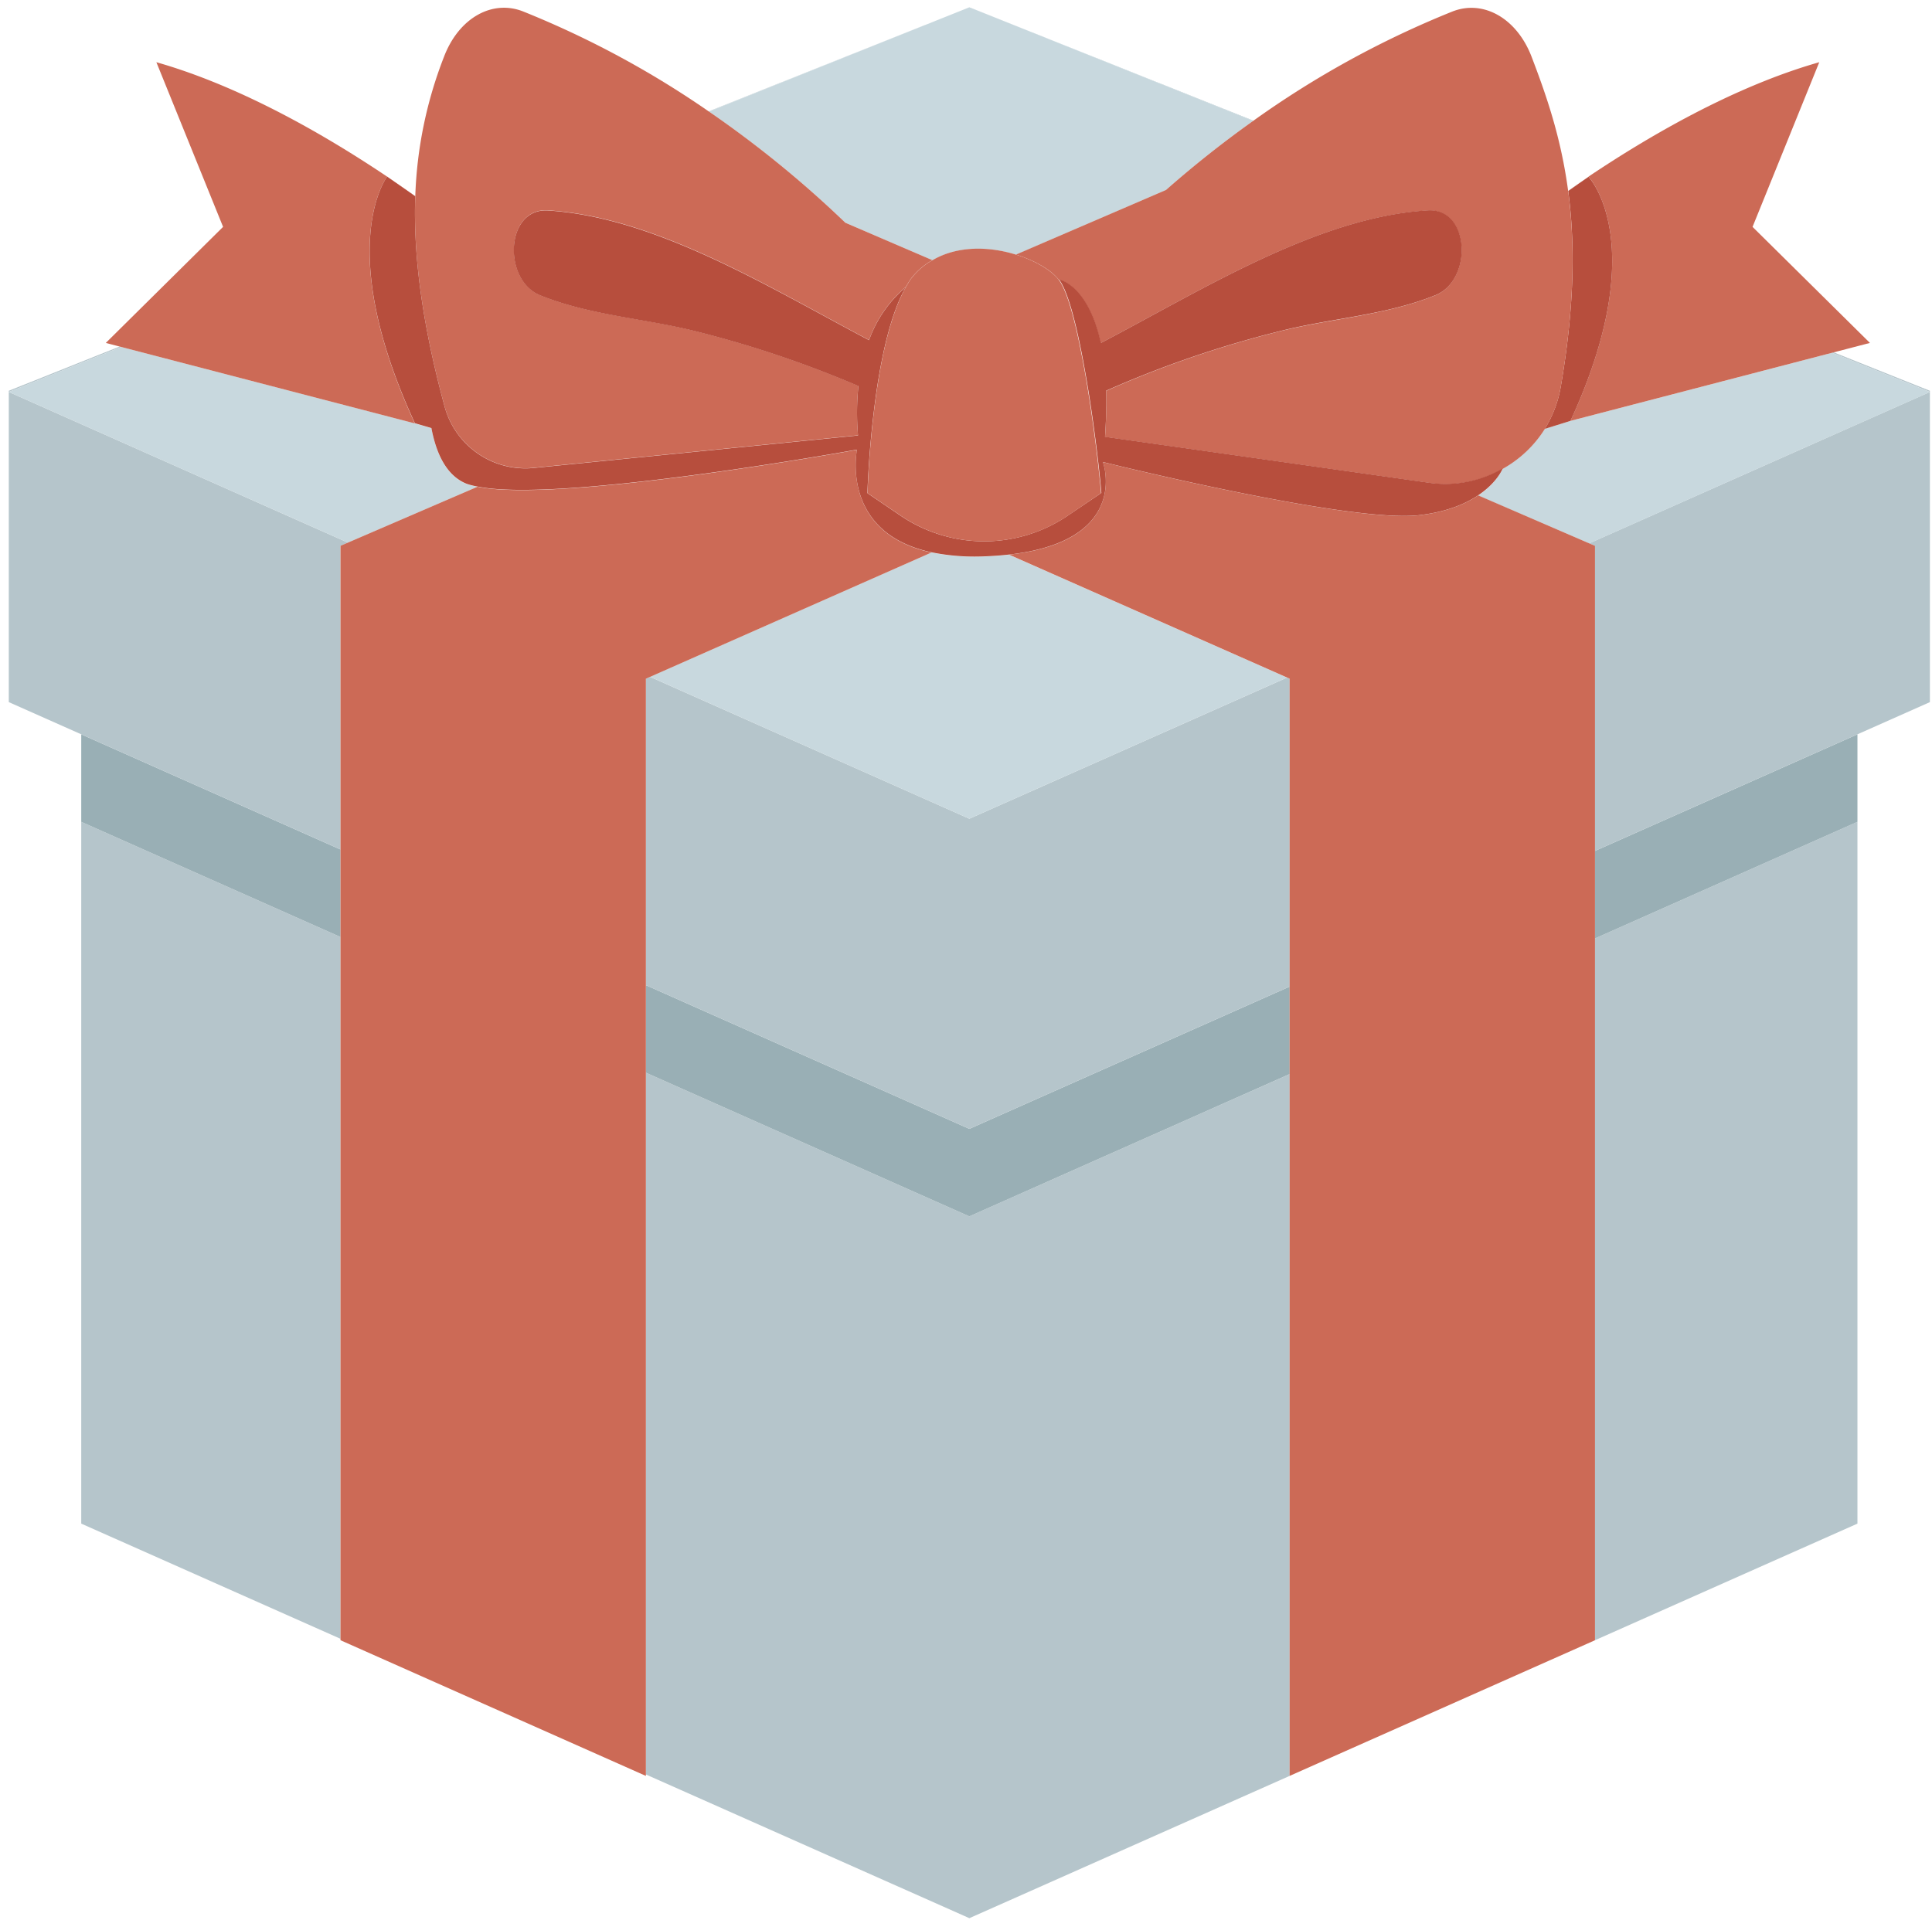 <svg xmlns="http://www.w3.org/2000/svg" viewBox="0 0 503 500"><defs><style>.cls-1{fill:#b5c5cb}.cls-2{fill:#99afb5}.cls-3{fill:#c8d8de}.cls-4{fill:#cc6a56}.cls-5{fill:#b74e3d}</style></defs><path class="cls-1" d="M21.15 214.01v182.75l67.49 29.99V244l-67.49-29.99zM252.37 316.75l-1.27-.56-82.95-36.86v182.75l82.95 36.86 1.27.57 83.38-37.05V279.71l-83.38 37.04zM415.25 427.13l68.34-30.37V214.01l-68.34 30.37v182.75z"/><path class="cls-2" d="M88.64 221.21l-67.49-29.99v22.79L88.64 244v-22.79zM168.15 256.54v22.79l82.95 36.86 1.27.56 83.38-37.05v-22.78l-83.38 37.04-84.22-37.42zM415.25 221.59v22.79l68.34-30.37v-22.79l-68.34 30.37z"/><path class="cls-1" d="M252.37 1.9L184.5 29l.08.05z"/><path class="cls-1" d="M326.36 31.44l-74-29.54 73.9 29.6zM31.14 90.24L2.29 101.76v.31l29.27-11.73-.42-.1zM477.4 91.75l-.43.11 25.48 10.21v-.31L477.4 91.75zM413.75 141.49l1.5.65v79.45l68.34-30.37 18.86-8.38v-80.77l-88.7 39.42z"/><path class="cls-1" d="M88.64 142.14l1.94-.84-88.29-39.23v80.77l18.86 8.38 67.49 29.99v-79.07zM252.37 213.2l-83.12-36.94-1.1.48v79.8l84.22 37.42 83.38-37.04v-80.18l-.67-.29-82.71 36.75z"/><path class="cls-3" d="M408.87 109.6l-6.7 2.09a30.34 30.34 0 0 1-10.94 10.36c-.08.21-1.51 3.7-6.38 7l28.9 12.46 88.71-39.42L477 91.86zM220.09 58l22.69 9.79c6.54-3.86 14.87-3.61 21.72-1.46l39.07-16.85a279.22 279.22 0 0 1 22.71-18L252.37 1.9l-67.8 27.16A280.85 280.85 0 0 1 220.09 58zM90.58 141.3l33.74-14.55a18.72 18.72 0 0 1-2.81-.71c-5.19-2-7.91-7.71-9.19-14.52l-4.3-1.26-76.46-19.91-29.27 11.72zM252.37 213.2l82.71-36.75-72.38-32c-2 .22-4.12.39-6.44.47a56 56 0 0 1-13.74-1.06l-73.28 32.39z"/><path class="cls-4" d="M223.11 117.13s-77.29 14.08-98.79 9.62L90.58 141.3l-1.93.83v285l79.51 35.33V176.74l1.09-.48 73.28-32.39c-23.91-5.1-19.42-26.74-19.42-26.74zM413.75 141.49L384.85 129c-3.32 2.23-8.19 4.34-15.44 5.18-15 1.73-60.84-8.73-76.72-12.51-3.44-.82-5.54-1.34-5.54-1.34a15.57 15.57 0 0 1 .68 3.49c.54 6-1.51 18-25.13 20.61l72.38 32 .67.3v285.73l79.51-35.33v-285zM413.1 46.35q-2.58 1.75-4.83 3.34zM408.87 109.6L477 91.86l.43-.11 9.41-2.45-30.56-30.22 17.37-42.88c-22.8 6.49-45.19 19.8-60.09 29.8.05.08 16.59 17.45-4.69 63.6z"/><path class="cls-5" d="M406.33 100.81a30.64 30.64 0 0 1-4.15 10.88l6.7-2.09c21.28-46.15 4.73-63.52 4.69-63.56l-.46.32-4.82 3.37c1.78 13.5 1.71 29.85-1.96 51.08z"/><path class="cls-4" d="M108.12 51.13c-2-1.46-4.35-3.07-6.85-4.77l6.85 4.78zM108 110.26c-21.26-46.15-7.24-64.17-7.2-64.26-14.9-10-37.29-23.31-60.09-29.8l17.37 42.88L27.55 89.3l3.59.94.42.11zM408.27 49.72c-1.87-14-5.69-24.92-9.51-34.92S386.23-.19 378.13 3a247.66 247.66 0 0 0-51.77 28.41l-.08.06a279.22 279.22 0 0 0-22.71 18L264.5 66.3c5 1.55 9.14 4 11.1 6.48a8.38 8.38 0 0 1 3 1.52c2.53 1.85 6 6 7.94 15.06 26.89-14.11 56.48-32.78 85.1-34.54 11.11-.68 11.82 18.16 2 22.1-13.08 5.27-27.21 6-40.65 9.4A276.39 276.39 0 0 0 288 101.78c.11 3.52 0 7.54-.3 12l84.61 12a29.76 29.76 0 0 0 18.93-3.69 30.34 30.34 0 0 0 10.94-10.36 30.64 30.64 0 0 0 4.15-10.88c3.67-21.27 3.74-37.62 1.94-51.13z"/><path class="cls-4" d="M184.58 29.05l-.08-.05a246 246 0 0 0-48.26-26c-8.1-3.22-16.79 1.69-20.63 11.75a109.56 109.56 0 0 0-7.49 36.35c-.52 14.64 1.52 32.24 7.68 54.91a21.78 21.78 0 0 0 22.87 15.84l84.72-8.49a67.55 67.55 0 0 1 .1-12.86 280.92 280.92 0 0 0-42.19-14.22c-13.44-3.43-27.57-4.12-40.65-9.4-9.78-3.94-9.07-22.78 2-22.1 28.09 1.73 57.12 19.75 83.61 33.76a32.46 32.46 0 0 1 9.58-13.82l.1-.16c.36-.62.72-1.27 1.1-1.81a18.09 18.09 0 0 1 5.71-5L220.09 58a280.85 280.85 0 0 0-35.51-28.95z"/><path class="cls-5" d="M372.3 125.74l-84.61-12c.3-4.42.41-8.44.3-12a276.39 276.39 0 0 1 45.08-15.47c13.44-3.43 27.57-4.12 40.65-9.4 9.78-3.94 9.07-22.78-2-22.1-28.62 1.76-58.21 20.43-85.1 34.54-1.95-9-5.41-13.2-7.94-15.06a8.38 8.38 0 0 0-3-1.52c2.17 2.76 4.21 10.38 5.94 19.21.72 3.67 1.39 7.53 2 11.36 1.39 8.92 2.42 17.56 2.91 22.69.09.9.16 1.71.21 2.37l-8.74 5.91a38.76 38.76 0 0 1-43.55 0l-8.62-5.86a256 256 0 0 1 2.28-25.87c.57-4 1.28-8 2.15-11.87 1.39-6.15 3.21-11.8 5.58-15.91a32.46 32.46 0 0 0-9.58 13.82c-26.49-14-55.52-32-83.61-33.76-11.11-.68-11.82 18.16-2 22.1 13.08 5.27 27.21 6 40.65 9.4a280.92 280.92 0 0 1 42.19 14.22 67.55 67.55 0 0 0-.1 12.86l-84.72 8.49A21.78 21.78 0 0 1 115.79 106c-6.15-22.67-8.19-40.27-7.68-54.91l-6.85-4.78-.46-.32c0 .05-14.06 18.07 7.22 64.22l4.3 1.26c1.29 6.82 4 12.47 9.19 14.52a18.72 18.72 0 0 0 2.81.71c21.5 4.45 98.79-9.62 98.79-9.62s-4.49 21.64 19.41 26.74a56 56 0 0 0 13.74 1.06c2.32-.08 4.44-.25 6.44-.47 23.62-2.65 25.67-14.59 25.13-20.61a15.57 15.57 0 0 0-.68-3.49s2.1.52 5.54 1.34c15.88 3.78 61.75 14.24 76.72 12.51 7.25-.84 12.12-2.95 15.44-5.18 4.88-3.28 6.31-6.77 6.38-7a29.76 29.76 0 0 1-18.93 3.76z"/><path class="cls-4" d="M230.29 90.67c-.88 3.88-1.58 7.91-2.15 11.87a256 256 0 0 0-2.28 25.87l8.62 5.86a38.76 38.76 0 0 0 43.55 0l8.62-5.86c-.05-.67-.13-1.47-.21-2.37-.49-5.13-1.52-13.77-2.91-22.69-.6-3.83-1.27-7.69-2-11.36-1.73-8.83-3.77-16.46-5.94-19.21-2-2.49-6.13-4.93-11.1-6.48-6.85-2.14-15.18-2.4-21.72 1.46a18.09 18.09 0 0 0-5.71 5c-.39.54-.74 1.19-1.1 1.81l-.1.16c-2.36 4.15-4.18 9.79-5.57 15.94z"/></svg>
